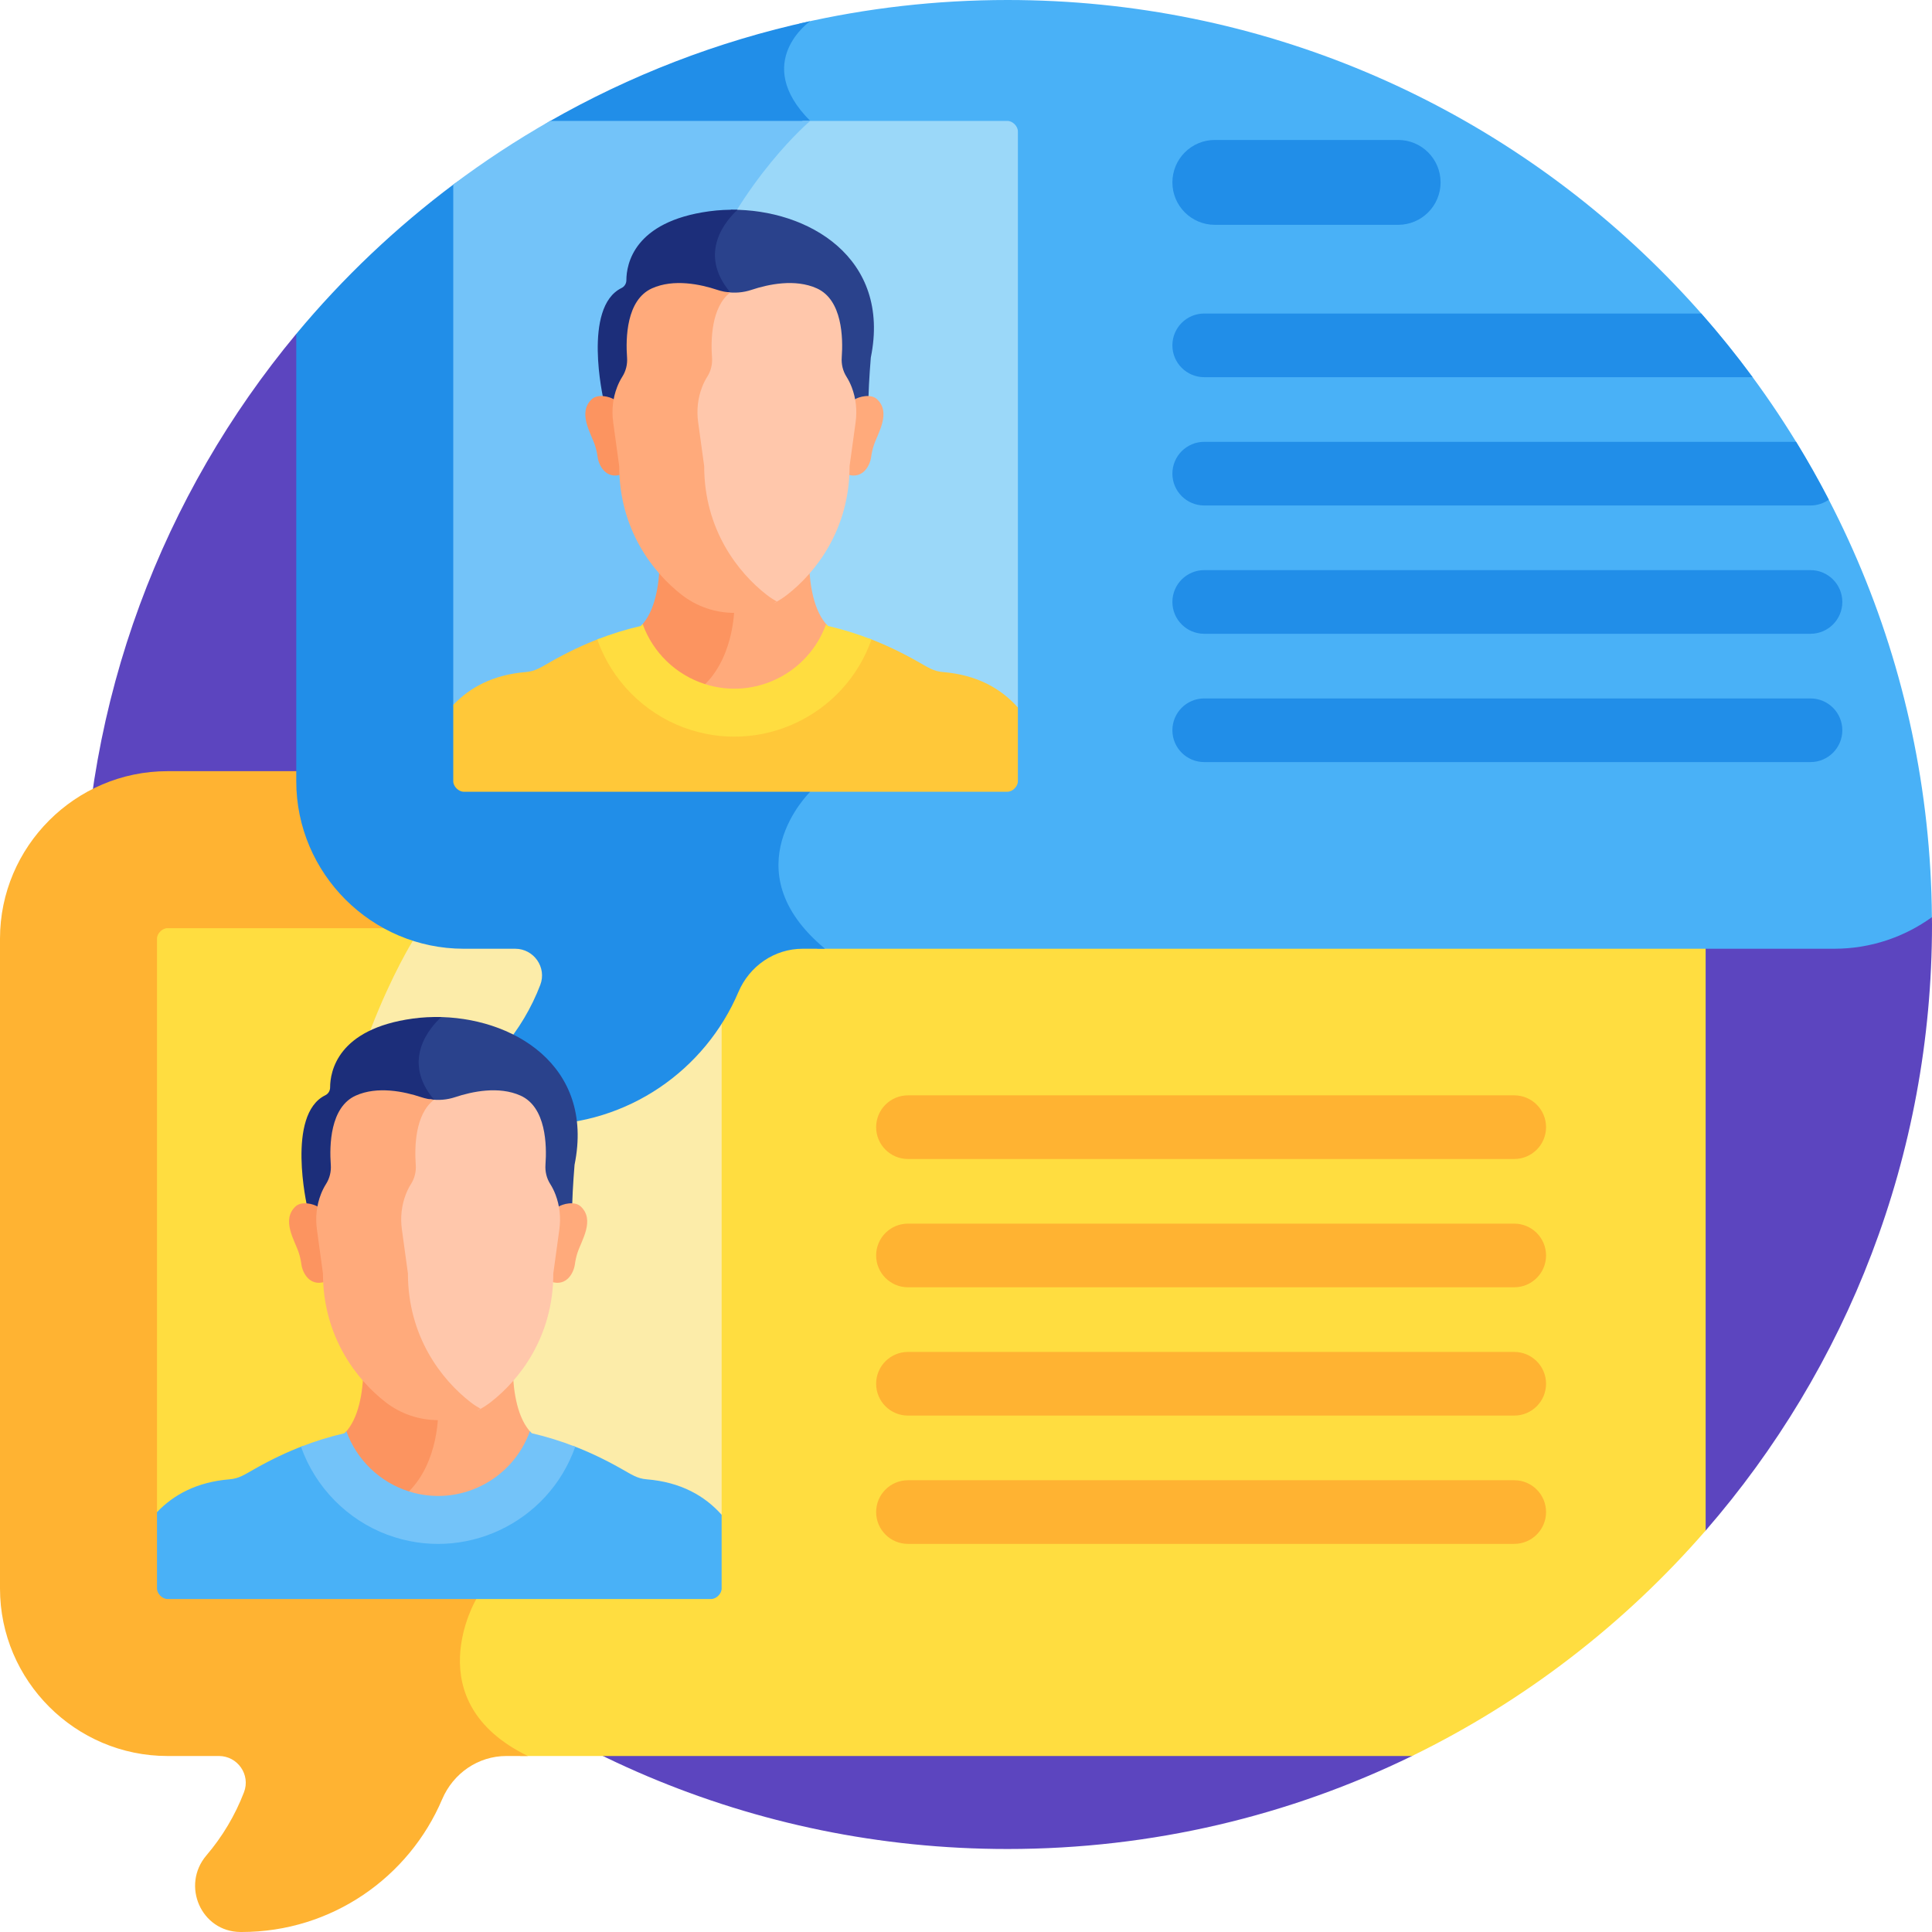 <svg id="Layer_1" enable-background="new 0 0 512 512" height="512" viewBox="0 0 512 512" width="512" xmlns="http://www.w3.org/2000/svg"><g><path d="m374.191 465.36 77.822-59.749c37.365-43.006 59.987-99.165 59.987-160.609 0-.648-.02-1.292-.024-1.94l-433.463-154.578c-35.289 42.449-56.517 97.002-56.517 156.518 0 135.311 109.691 245.002 245.002 245.002 38.443 0 74.813-8.863 107.193-24.644z" fill="#5c45bf"/><path d="m212.707 249.74c-8.055 0-15.346 4.907-18.576 12.5-8.816 20.739-29.067 34.14-51.591 34.14h-.279c-4.139-.02-7.642-2.282-9.369-6.05-1.764-3.848-1.145-8.248 1.614-11.482 4.384-5.14 7.83-10.932 10.242-17.217 1.028-2.678.668-5.694-.964-8.068-1.645-2.394-4.357-3.822-7.256-3.822h-13.631c-5.517 0-10.787-1.063-15.632-2.977l.145 2.549s-60.67 96.961 16.81 174.441c0 0-16.083 27.084 13.667 41.605h236.303c29.835-14.54 56.281-34.955 77.822-59.749v-155.87z" fill="#ffdd40"/><path d="m126.221 423.754c-77.48-77.48-16.81-174.441-16.81-174.441l-.103-1.803c-16.899-5.69-29.109-21.675-29.109-40.468v-2.674h-35.815c-24.411 0-44.384 19.973-44.384 44.384v172.223c0 24.411 19.973 44.384 44.384 44.384h13.631c4.958 0 8.424 4.971 6.646 9.599-2.362 6.153-5.747 11.798-9.951 16.727-6.771 7.938-1.404 20.262 9.029 20.313.097.002.193.002.289.002 23.878 0 44.356-14.497 53.143-35.167 2.927-6.885 9.542-11.474 17.023-11.474h5.693c-29.749-14.521-13.666-41.605-13.666-41.605z" fill="#ffb332"/><path d="m105.582 401.037 85.659.395v-133.358c-9.888 17.382-28.367 28.306-48.7 28.306h-.279c-4.139-.02-7.642-2.282-9.369-6.05-1.764-3.849-1.145-8.248 1.614-11.482 4.384-5.14 7.829-10.932 10.242-17.217 1.028-2.678.668-5.694-.964-8.068-1.645-2.394-4.357-3.822-7.256-3.822h-13.631c-5.518 0-10.788-1.065-15.632-2.981l.145 2.554c0-.001-49.586 79.261-1.829 151.723z" fill="#fceca9"/><path d="m86.848 328.513c.851-44.483 22.563-79.2 22.563-79.2l-.103-1.806c-1.333-.45-2.64-.96-3.911-1.534h-61.012c-1.377 0-2.779 1.403-2.779 2.779v151.989l75.245.347z" fill="#ffdd40"/><path d="m266.998 0c-18.94 0-37.373 2.159-55.076 6.23-2.971 2.518-12.597 12.413.8 25.81 0 0-83.499 70.221 0 177.781 0 0-21.335 20.65 3.915 41.605h269.503c9.62 0 18.544-3.111 25.835-8.365-1.044-134.415-110.315-243.061-244.977-243.061z" fill="#49b1f7"/><path d="m214.722 209.821c-83.499-107.561 0-177.781 0-177.781-15.587-15.587 0-26.442 0-26.442-24.637 5.361-47.889 14.432-69.148 26.589l-25.212 16.55c-15.46 11.571-29.518 24.914-41.849 39.747v118.558c0 24.412 19.973 44.385 44.385 44.385h13.631c4.958 0 8.424 4.971 6.646 9.599-2.362 6.153-5.747 11.798-9.951 16.727-6.771 7.939-1.404 20.262 9.029 20.314h.288c23.878 0 44.356-14.497 53.143-35.166 2.927-6.886 9.542-11.474 17.024-11.474h5.93c-25.25-20.955-3.916-41.606-3.916-41.606z" fill="#218ee8"/><path d="m269.753 187.498v-152.679c0-1.376-1.402-2.779-2.778-2.779h-54.253s-71.893 60.466-15.538 155.124z" fill="#9bd8f9"/><path d="m214.722 32.04h-68.925c-8.925 5.09-17.502 10.722-25.679 16.856v137.912l79.071.364c-56.365-94.662 15.533-155.132 15.533-155.132z" fill="#73c3f9"/><g><path d="m370.524 59.581h-48.582c-6.211 0-11.245-5.035-11.245-11.245s5.034-11.245 11.245-11.245h48.582c6.211 0 11.245 5.035 11.245 11.245s-5.035 11.245-11.245 11.245z" fill="#218ee8"/></g><path d="m450.856 83.089h-131.726c-4.658 0-8.434 3.775-8.434 8.434 0 4.658 3.776 8.433 8.434 8.433h145.322c-4.286-5.824-8.823-11.451-13.596-16.867z" fill="#218ee8"/><path d="m484.646 132.419c-2.707-5.222-5.595-10.335-8.658-15.329h-156.858c-4.658 0-8.434 3.775-8.434 8.434 0 4.658 3.776 8.433 8.434 8.433h160.669c1.806 0 3.475-.572 4.847-1.538z" fill="#218ee8"/><g><path d="m479.799 167.958h-160.669c-4.658 0-8.434-3.776-8.434-8.434s3.776-8.434 8.434-8.434h160.669c4.658 0 8.434 3.775 8.434 8.434s-3.776 8.434-8.434 8.434z" fill="#218ee8"/></g><g><path d="m479.799 201.958h-160.669c-4.658 0-8.434-3.775-8.434-8.433s3.776-8.434 8.434-8.434h160.669c4.658 0 8.434 3.775 8.434 8.434 0 4.658-3.776 8.433-8.434 8.433z" fill="#218ee8"/></g><g><path d="m401.287 307.143h-160.669c-4.658 0-8.434-3.775-8.434-8.434 0-4.658 3.776-8.434 8.434-8.434h160.669c4.658 0 8.433 3.775 8.433 8.434s-3.776 8.434-8.433 8.434z" fill="#ffb332"/></g><g><path d="m401.287 341.143h-160.669c-4.658 0-8.434-3.775-8.434-8.434s3.776-8.434 8.434-8.434h160.669c4.658 0 8.433 3.775 8.433 8.434s-3.776 8.434-8.433 8.434z" fill="#ffb332"/></g><g><path d="m401.287 375.144h-160.669c-4.658 0-8.434-3.775-8.434-8.434s3.776-8.434 8.434-8.434h160.669c4.658 0 8.433 3.775 8.433 8.434s-3.776 8.434-8.433 8.434z" fill="#ffb332"/></g><g><path d="m401.287 409.145h-160.669c-4.658 0-8.434-3.775-8.434-8.434 0-4.658 3.776-8.433 8.434-8.433h160.669c4.658 0 8.433 3.775 8.433 8.433 0 4.659-3.776 8.434-8.433 8.434z" fill="#ffb332"/></g><path d="m219.406 165.883c-3.833-3.833-4.805-11.1-4.98-16.185-2.001 2.33-4.1 4.279-6.106 5.837-3.908 3.035-8.731 4.684-13.699 4.684-.603 0-1.203-.026-1.8-.074l.316.502c-.03 2.137-.517 12.555-7.041 19.344-.483.146-1.303.439-2.221.925 3.288 1.465 6.919 2.296 10.746 2.296 11.386 0 21.116-7.212 24.868-17.308-.027-.007-.054-.014-.083-.021z" fill="#ffaa7b"/><path d="m174.817 149.698c-.175 5.085-1.147 12.352-4.98 16.185-.028.007-.056.014-.084.02 2.729 7.342 8.627 13.143 16.017 15.77.66-.256 1.108-.359 1.108-.359 8.074-8.074 7.744-21.096 7.744-21.096-4.967 0-9.79-1.648-13.699-4.684-2.006-1.557-4.106-3.506-6.106-5.836z" fill="#fc9460"/><path d="m249.917 178.104c-2.555-.209-3.915-1.201-6.928-2.899-4.153-2.342-8.346-4.346-12.684-6-7.102 20.189-29.562 30.505-49.437 22.711v-.001c-10.214-4.004-18.278-12.325-21.931-22.71-4.338 1.654-8.531 3.658-12.684 5.999-3.012 1.698-4.372 2.69-6.927 2.899-8.617.705-14.792 4.059-19.208 8.705v20.233c0 1.376 1.402 2.779 2.779 2.779h144.077c1.376 0 2.778-1.403 2.778-2.779v-19.544c-4.451-4.999-10.798-8.654-19.835-9.393z" fill="#ffc839"/><path d="m219.406 165.883c-.165-.165-.318-.344-.472-.521-4.642 12.975-18.757 20.147-32.056 15.952.001-.001.002-.003.003-.004-7.704-2.428-13.863-8.372-16.573-15.948-.154.177-.307.357-.472.521-4.004.924-7.832 2.122-11.558 3.578 3.811 10.812 12.299 19.378 22.914 23.341-.002-.004-.003-.009-.005-.014 20.144 7.532 42.616-3.008 49.777-23.328-3.725-1.455-7.554-2.653-11.558-3.577z" fill="#ffdd40"/><g><path d="m193.767 55.583c-1.972 2.008-4.858 5.69-5.398 10.459-.469 4.152.944 8.228 4.191 12.118 2.179.321 4.417.137 6.527-.565 4.46-1.483 11.454-2.969 17.155-.403 6.711 3.019 5.33 13.017 4.96 18.129-.129 1.778 1.873 3.56 2.833 5.067.567.89 1.017 1.833 1.374 2.765.444 1.158.76 2.354.955 3.569 1.03-.499 2.502-1.043 3.762-.865.154-5.344.648-11.105.648-11.105 5.414-26.518-16.707-39.34-37.007-39.169z" fill="#2a428c"/><path d="m187.949 55.995c-20.039 2.73-21.944 14.092-21.953 18.261-.002.874-.486 1.684-1.272 2.067-10.424 5.071-4.804 29.51-4.804 29.51 1.047.07 2.142.494 2.96.89.2-1.245.527-2.471.988-3.657.352-.903.791-1.815 1.34-2.677.953-1.496 2.967-3.26 2.837-5.023-.375-5.098-1.773-15.145 4.957-18.173 5.701-2.565 12.695-1.08 17.155.403 1.303.433 2.656.661 4.013.704-.208-.274-.412-.55-.635-.815-8.872-10.531-.882-19.323 1.926-21.885-2.539-.07-5.062.061-7.512.395z" fill="#1c2e7a"/><path d="m232.378 105.761c-1.561-1.43-4.67-.705-6.014.171.295 1.834.311 3.71.057 5.563l-1.586 11.553c0 .931-.029 1.845-.083 2.743 3.868 1.167 5.79-2.306 6.113-4.689.139-1.026.367-2.037.683-3.024 1.029-3.214 4.741-8.733.83-12.317z" fill="#ffaa7b"/><path d="m156.865 105.761c1.561-1.43 4.67-.705 6.014.171-.294 1.834-.311 3.71-.057 5.563l1.586 11.553c0 .931.029 1.845.083 2.743-3.868 1.167-5.789-2.306-6.113-4.689-.139-1.026-.367-2.037-.683-3.024-1.028-3.214-4.74-8.733-.83-12.317z" fill="#fc9460"/><path d="m225.725 102.642c-.361-.941-.815-1.894-1.388-2.793-.97-1.522-1.397-3.323-1.267-5.119.374-5.164.174-15.264-6.606-18.315-5.76-2.591-12.824-1.091-17.33.407-2.166.72-4.465.904-6.7.558-4.32 4.256-4.426 12.415-4.098 16.892.134 1.819-.314 3.639-1.297 5.181-.567.889-1.02 1.83-1.382 2.761-1.176 3.021-1.519 6.298-1.078 9.506l1.636 11.919c0 17.135 9.147 28.782 16.927 34.824.642.499 1.319.942 2.008 1.364 1.195-.623 2.341-1.345 3.416-2.179 7.621-5.918 16.58-17.326 16.58-34.109l1.603-11.672c.425-3.111.101-6.289-1.024-9.225z" fill="#ffc7ab"/><g><path d="m203.197 157.649c-7.621-5.918-16.58-17.326-16.58-34.109l-1.603-11.674c-.431-3.142-.096-6.352 1.056-9.311.355-.912.799-1.834 1.354-2.705.963-1.511 1.402-3.293 1.271-5.075-.342-4.653-.208-13.366 4.828-17.266-1.155-.089-2.302-.316-3.413-.686-4.506-1.498-11.571-2.998-17.33-.407-6.799 3.059-6.981 13.208-6.603 18.359.131 1.782-.308 3.564-1.271 5.075-.555.871-.999 1.792-1.354 2.705-1.152 2.959-1.488 6.169-1.056 9.311l1.603 11.674c0 16.783 8.959 28.191 16.58 34.109 3.978 3.089 8.887 4.767 13.942 4.767 3.973 0 7.848-1.05 11.259-2.993-.929-.53-1.831-1.113-2.683-1.774z" fill="#ffaa7b"/></g></g><path d="m140.894 379.816c-3.833-3.833-4.805-11.1-4.98-16.185-2.001 2.33-4.1 4.279-6.106 5.837-3.908 3.035-8.731 4.684-13.699 4.684-.603 0-1.203-.026-1.8-.074l.316.502c-.03 2.137-.517 12.555-7.041 19.344-.483.146-1.303.439-2.221.925 3.288 1.465 6.919 2.296 10.746 2.296 11.386 0 21.116-7.212 24.869-17.308-.029-.007-.056-.014-.084-.021z" fill="#ffaa7b"/><path d="m96.304 363.631c-.175 5.085-1.147 12.352-4.98 16.185-.028.007-.056.014-.084.02 2.729 7.342 8.627 13.143 16.017 15.77.66-.256 1.108-.359 1.108-.359 8.074-8.074 7.744-21.096 7.744-21.096-4.967 0-9.79-1.648-13.699-4.684-2.006-1.557-4.106-3.506-6.106-5.836z" fill="#fc9460"/><path d="m171.405 392.037c-2.556-.209-3.915-1.201-6.928-2.899-4.153-2.342-8.346-4.346-12.684-6-7.102 20.19-29.562 30.505-49.437 22.711-10.214-4.004-18.278-12.325-21.931-22.71-4.338 1.654-8.531 3.658-12.684 5.999-3.012 1.698-4.372 2.69-6.927 2.899-8.617.705-14.792 4.059-19.208 8.705v20.233c0 1.376 1.402 2.779 2.779 2.779h144.077c1.376 0 2.778-1.403 2.778-2.779v-19.544c-4.452-5-10.799-8.655-19.835-9.394z" fill="#49b1f7"/><path d="m140.894 379.816c-.165-.165-.318-.344-.472-.522-4.642 12.975-18.757 20.147-32.056 15.952.001-.001.002-.003.003-.004-7.704-2.428-13.862-8.372-16.573-15.948-.154.177-.307.357-.472.522-4.004.924-7.832 2.122-11.558 3.578 3.811 10.812 12.299 19.378 22.914 23.341-.002-.004-.003-.009-.005-.014 20.144 7.533 42.616-3.009 49.777-23.328-3.726-1.455-7.555-2.653-11.558-3.577z" fill="#73c3f9"/><g><path d="m115.255 269.516c-1.972 2.008-4.858 5.69-5.398 10.459-.469 4.152.944 8.228 4.191 12.118 2.179.321 4.417.137 6.527-.565 4.46-1.483 11.454-2.969 17.155-.403 6.711 3.019 5.33 13.017 4.96 18.129-.129 1.777 1.873 3.56 2.833 5.067.567.89 1.017 1.833 1.374 2.765.444 1.158.76 2.354.955 3.57 1.03-.499 2.502-1.043 3.762-.865.154-5.344.648-11.105.648-11.105 5.413-26.519-16.708-39.34-37.007-39.17z" fill="#2a428c"/><path d="m109.436 269.928c-20.039 2.73-21.944 14.092-21.953 18.261-.002.874-.486 1.684-1.272 2.067-10.424 5.071-4.804 29.51-4.804 29.51 1.047.07 2.143.494 2.96.89.2-1.245.527-2.471.988-3.656.352-.903.791-1.815 1.34-2.677.953-1.496 2.966-3.26 2.837-5.023-.375-5.099-1.773-15.145 4.957-18.173 5.701-2.565 12.695-1.08 17.155.403 1.303.433 2.656.661 4.013.704-.208-.274-.412-.55-.635-.815-8.872-10.531-.882-19.323 1.926-21.885-2.539-.071-5.062.06-7.512.394z" fill="#1c2e7a"/><path d="m153.866 319.694c-1.561-1.43-4.67-.705-6.014.171.295 1.834.311 3.71.057 5.563l-1.586 11.553c0 .931-.029 1.845-.083 2.743 3.868 1.167 5.789-2.306 6.113-4.689.139-1.026.367-2.037.683-3.024 1.028-3.213 4.74-8.733.83-12.317z" fill="#ffaa7b"/><path d="m78.352 319.694c1.561-1.43 4.67-.705 6.014.171-.294 1.834-.311 3.71-.057 5.563l1.586 11.553c0 .931.03 1.845.084 2.743-3.868 1.167-5.79-2.306-6.113-4.689-.139-1.026-.367-2.037-.683-3.024-1.029-3.213-4.741-8.733-.831-12.317z" fill="#fc9460"/><path d="m147.212 316.575c-.361-.941-.815-1.894-1.388-2.793-.97-1.522-1.397-3.323-1.267-5.119.374-5.164.173-15.264-6.606-18.315-5.76-2.591-12.824-1.091-17.33.407-2.166.72-4.465.904-6.7.558-4.32 4.257-4.426 12.415-4.098 16.892.134 1.819-.314 3.639-1.297 5.181-.567.889-1.02 1.83-1.382 2.761-1.176 3.021-1.519 6.298-1.078 9.506l1.636 11.919c0 17.135 9.147 28.782 16.927 34.823.642.499 1.319.942 2.007 1.364 1.195-.623 2.341-1.345 3.415-2.179 7.621-5.918 16.58-17.326 16.58-34.109l1.603-11.672c.427-3.11.103-6.288-1.022-9.224z" fill="#ffc7ab"/><g><path d="m124.685 371.582c-7.621-5.918-16.58-17.326-16.58-34.109l-1.603-11.674c-.431-3.142-.096-6.352 1.056-9.311.355-.912.799-1.834 1.354-2.705.963-1.511 1.402-3.293 1.271-5.075-.342-4.652-.208-13.366 4.828-17.266-1.155-.089-2.302-.316-3.413-.686-4.506-1.498-11.571-2.999-17.33-.407-6.799 3.059-6.981 13.208-6.603 18.359.131 1.782-.308 3.564-1.271 5.075-.555.871-.999 1.792-1.354 2.705-1.152 2.959-1.488 6.168-1.056 9.311l1.603 11.674c0 16.783 8.959 28.191 16.58 34.109 3.978 3.089 8.887 4.767 13.942 4.767 3.973 0 7.848-1.05 11.259-2.993-.93-.53-1.832-1.113-2.683-1.774z" fill="#ffaa7b"/></g></g></g></svg>